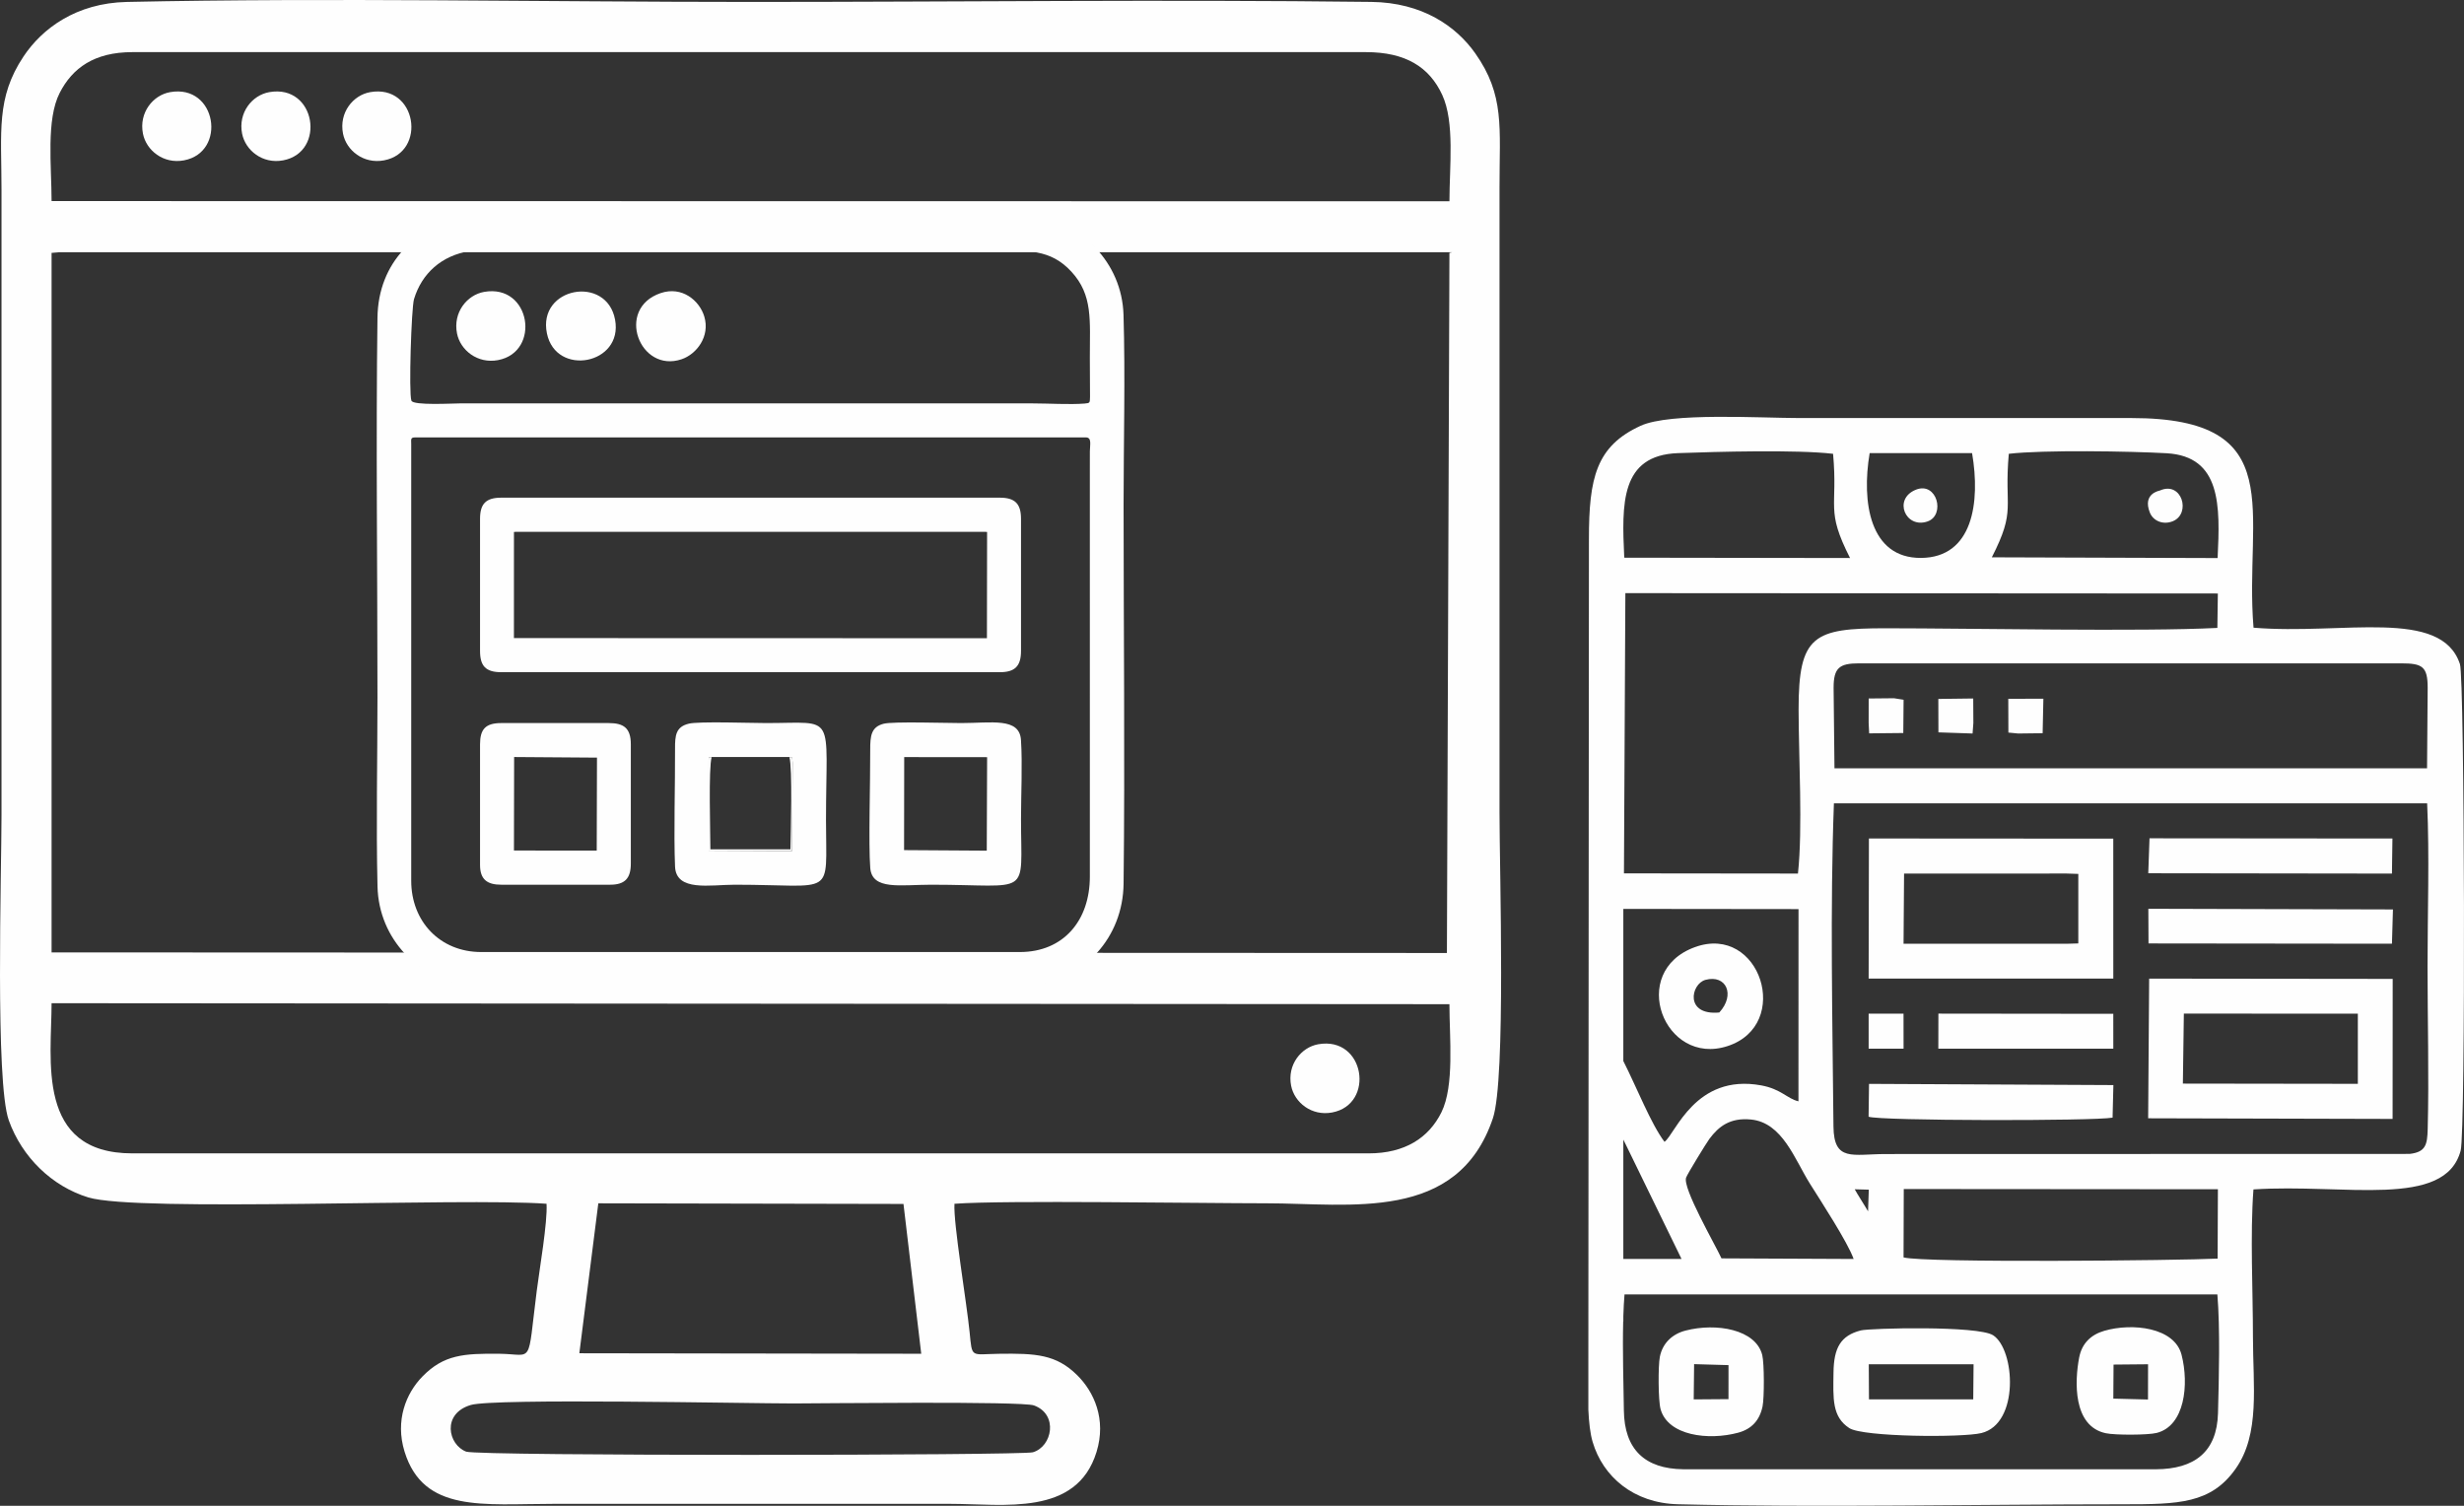 <svg width="180" height="110" viewBox="0 0 180 110" fill="none" xmlns="http://www.w3.org/2000/svg">
<rect x="0" y="0" width="180" height="110" fill="#333333" stroke="none"/>
<path fill-rule="evenodd" clip-rule="evenodd" d="M13.435 11.715C16.592 11.124 15.839 6.128 12.426 6.731C11.174 6.952 10.137 8.233 10.444 9.769C10.687 10.987 11.937 11.996 13.435 11.715Z" fill="#FEFEFE"/>
<path fill-rule="evenodd" clip-rule="evenodd" d="M20.678 11.715C23.835 11.124 23.083 6.128 19.67 6.731C18.417 6.952 17.38 8.233 17.687 9.769C17.931 10.987 19.18 11.996 20.678 11.715Z" fill="#FEFEFE"/>
<path fill-rule="evenodd" clip-rule="evenodd" d="M28.05 11.715C31.207 11.124 30.455 6.128 27.042 6.731C25.789 6.952 24.753 8.233 25.059 9.769C25.303 10.987 26.552 11.996 28.05 11.715Z" fill="#FEFEFE"/>
<path fill-rule="evenodd" clip-rule="evenodd" d="M97.312 81.269C100.469 80.677 99.716 75.681 96.303 76.284C95.051 76.505 94.014 77.787 94.321 79.323C94.564 80.54 95.814 81.549 97.312 81.269Z" fill="#FEFEFE"/>
<path fill-rule="evenodd" clip-rule="evenodd" d="M34.385 102.638C36.082 102.131 54.542 102.525 57.981 102.525C59.63 102.525 74.649 102.346 75.532 102.668C77.332 103.323 76.873 105.68 75.453 106.092C74.638 106.328 34.923 106.375 34.054 106.045C32.734 105.543 32.256 103.275 34.385 102.639L34.385 102.638ZM43.708 87.904L66.001 87.95L67.298 98.894L42.322 98.858L43.708 87.904L43.708 87.904ZM9.67 84.256C2.586 84.256 3.768 77.385 3.768 73.286L105.884 73.358C105.884 75.801 106.26 79.32 105.294 81.265C104.368 83.127 102.627 84.256 99.981 84.256H9.67L9.67 84.256ZM3.768 18.474L4.346 18.426H106.094L105.884 18.474L105.7 69.618L3.768 69.574L3.768 18.474ZM3.768 14.689C3.768 12.153 3.358 8.742 4.362 6.784C5.286 4.98 6.877 3.808 9.67 3.808H99.784C102.662 3.808 104.412 4.88 105.361 6.94C106.281 8.938 105.884 12.185 105.885 14.704L3.768 14.689ZM69.726 87.938C73.308 87.668 87.736 87.903 92.488 87.903C98.646 87.903 106.481 89.326 109.057 81.698C110.017 78.856 109.542 63.6 109.542 59.349V13.682C109.542 9.304 109.929 6.956 107.769 3.893C106.383 1.927 103.911 0.184 100.18 0.139C85.109 -0.043 69.912 0.141 54.826 0.141C39.74 0.141 24.319 -0.176 9.275 0.141C5.555 0.22 3.071 2.094 1.717 4.127C-0.297 7.153 0.11 9.621 0.11 13.879V59.547C0.11 63.768 -0.36 79.053 0.644 81.848C1.611 84.538 3.797 86.662 6.448 87.473C10.017 88.566 33.705 87.482 39.926 87.937C40.009 89.275 39.411 92.712 39.207 94.321C38.505 99.859 39.011 98.922 36.489 98.895C33.88 98.868 32.423 98.957 30.859 100.557C29.663 101.781 28.852 103.768 29.553 106.042C30.94 110.538 35.31 109.859 40.431 109.859H69.418C73.336 109.859 78.646 110.8 80.104 106.067C80.84 103.679 79.916 101.673 78.693 100.462C77.15 98.934 75.658 98.859 72.964 98.897C70.893 98.927 71.025 99.254 70.83 97.297C70.613 95.116 69.635 89.34 69.726 87.938L69.726 87.938Z" fill="#FEFEFE"/>
<path fill-rule="evenodd" clip-rule="evenodd" d="M30.04 32.442C30.04 32.096 29.974 31.953 30.335 31.953H79.319C79.772 31.953 79.623 32.471 79.617 32.964C79.612 33.419 79.615 33.876 79.615 34.33L79.616 64.028C79.62 67.261 77.673 69.548 74.505 69.548H35.15C32.148 69.548 30.04 67.317 30.04 64.342V32.441L30.04 32.442ZM34.306 18.344C35.406 18.171 69.378 18.289 72.307 18.289C75.071 18.289 76.737 18.181 78.271 19.849C79.844 21.558 79.615 23.376 79.615 26.145L79.628 28.993C79.612 29.424 79.642 29.447 79.224 29.481C78.169 29.567 76.565 29.469 75.447 29.469H33.58C33.091 29.469 30.184 29.635 30.054 29.27C29.851 28.701 30.053 22.491 30.244 21.854C30.809 19.971 32.269 18.664 34.306 18.344V18.344ZM34.14 15.859C30.426 16.457 27.628 19.15 27.575 23.207C27.457 32.18 27.575 41.851 27.575 50.911C27.575 55.492 27.47 60.197 27.578 64.763C27.669 68.615 30.631 71.615 34.229 71.978C35.802 72.137 59.57 72.017 61.84 72.017C64.166 72.017 74.157 72.14 75.603 71.957C79.18 71.505 82.034 68.521 82.08 64.553C82.185 55.525 82.08 45.945 82.08 36.849C82.08 32.288 82.211 27.533 82.075 22.996C81.96 19.16 78.964 16.199 75.41 15.829C74.001 15.683 49.941 15.801 47.815 15.801C45.712 15.801 35.309 15.671 34.14 15.859H34.14Z" fill="#FEFEFE"/>
<path fill-rule="evenodd" clip-rule="evenodd" d="M37.545 38.861L37.662 38.853H71.993L72.109 38.861L72.097 46.623L37.543 46.613L37.545 38.861V38.861ZM35.068 37.898V47.553C35.068 48.636 35.471 49.105 36.615 49.105H73.039C74.14 49.105 74.587 48.664 74.587 47.553V37.898C74.587 36.79 74.135 36.356 73.039 36.356H36.615C35.51 36.356 35.068 36.795 35.068 37.898Z" fill="#FEFEFE"/>
<path fill-rule="evenodd" clip-rule="evenodd" d="M66.054 55.307L72.111 55.313L72.085 62.142L66.044 62.103L66.054 55.307V55.307ZM64.552 52.87C63.648 53.105 63.565 53.736 63.571 54.793C63.583 57.092 63.437 61.661 63.574 63.405C63.704 65.057 65.798 64.63 68.016 64.63C75.406 64.63 74.587 65.626 74.587 59.83C74.587 58.017 74.699 55.825 74.584 54.058C74.476 52.39 72.429 52.821 70.214 52.821C69.172 52.821 65.228 52.694 64.553 52.87H64.552Z" fill="#FEFEFE"/>
<path fill-rule="evenodd" clip-rule="evenodd" d="M51.989 55.303H57.665C57.979 55.521 57.811 54.977 57.904 55.73L57.859 62.172L51.77 62.141L51.767 55.633C51.793 55.02 51.729 55.485 51.989 55.303V55.303ZM50.314 52.867C49.372 53.096 49.308 53.721 49.313 54.687C49.325 57.367 49.212 60.829 49.313 63.3C49.388 65.16 51.881 64.63 53.676 64.63C61.086 64.63 60.341 65.658 60.341 59.935C60.341 51.97 61.151 52.821 55.979 52.821C54.885 52.821 51.061 52.684 50.314 52.866L50.314 52.867Z" fill="#FEFEFE"/>
<path fill-rule="evenodd" clip-rule="evenodd" d="M37.558 55.302L43.611 55.346L43.592 62.138L37.545 62.132L37.558 55.302ZM35.068 54.374V63.188C35.068 64.245 35.59 64.63 36.615 64.63H44.57C45.634 64.63 46.083 64.184 46.083 63.083V54.373C46.083 53.177 45.554 52.821 44.465 52.821H36.615C35.468 52.821 35.068 53.271 35.068 54.373V54.374Z" fill="#FEFEFE"/>
<path fill-rule="evenodd" clip-rule="evenodd" d="M39.955 24.362C40.622 27.552 45.533 26.621 44.934 23.361C44.324 20.045 39.248 20.976 39.955 24.362Z" fill="#FEFEFE"/>
<path fill-rule="evenodd" clip-rule="evenodd" d="M33.386 24.362C33.629 25.579 34.879 26.588 36.377 26.308C39.534 25.716 38.781 20.72 35.368 21.323C34.115 21.544 33.079 22.826 33.386 24.362Z" fill="#FEFEFE"/>
<path fill-rule="evenodd" clip-rule="evenodd" d="M48.253 21.414C44.931 22.553 46.728 27.288 49.8 26.241C50.886 25.87 51.885 24.58 51.451 23.126C51.106 21.967 49.829 20.873 48.253 21.414Z" fill="#FEFEFE"/>
<path fill-rule="evenodd" clip-rule="evenodd" d="M57.665 55.303C57.905 56.113 57.76 60.834 57.745 62.044H51.895C51.895 60.828 51.749 56.121 51.989 55.303C51.729 55.485 51.793 55.02 51.767 55.633L51.77 62.141L57.859 62.172L57.904 55.73C57.811 54.977 57.979 55.522 57.665 55.303V55.303Z" fill="#FEFEFE"/>
<path fill-rule="evenodd" clip-rule="evenodd" d="M161.983 94.559C162.191 97.012 162.096 100.712 162.029 103.239C161.954 106.069 160.307 107.32 157.491 107.333L122.967 107.332C120.155 107.299 118.664 105.881 118.627 103.039C118.601 101.099 118.525 98.683 118.577 96.54H118.588V96.149C118.605 95.592 118.633 95.058 118.674 94.559H161.984L161.983 94.559ZM116.074 39.374C116.073 34.907 116.605 32.589 119.851 31.104C122.011 30.116 128.608 30.539 131.455 30.539C139.54 30.539 147.624 30.54 155.709 30.539C167.379 30.537 163.929 37.42 164.625 45.854C171.162 46.396 178.345 44.376 179.704 48.517C180.048 49.569 180.126 82.655 179.756 84.053C178.623 88.335 171.256 86.448 164.619 86.89C164.371 90.177 164.583 94.315 164.583 97.694C164.583 101.233 165.117 104.748 163.316 107.298C161.515 109.849 159.149 109.891 155.117 109.891C144.638 109.891 132.72 110.138 122.575 109.888C119.333 109.809 117.097 107.87 116.346 105.337C116.166 104.731 116.074 103.913 116.032 102.985V99.377L116.074 39.374L116.074 39.374ZM118.587 66.397V77.509C119.541 79.387 120.619 82.131 121.596 83.413C122.396 82.835 123.839 78.408 128.659 79.289C130.114 79.555 130.567 80.266 131.381 80.453L131.385 66.411L118.587 66.397ZM118.587 83.253V91.968L122.839 91.969L118.803 83.686C118.73 83.542 118.658 83.398 118.587 83.253ZM139.965 35.772C138.262 36.449 139.204 38.652 140.812 38.092C142.133 37.632 141.504 35.16 139.965 35.772ZM157.782 35.834C157.739 35.853 156.503 36.049 157.047 37.436C157.292 38.062 158.031 38.366 158.737 38.073C160.079 37.515 159.393 35.117 157.782 35.834V35.834ZM141.606 53.5L144.1 53.584L144.158 52.818L144.148 51.026L141.599 51.058L141.606 53.5ZM146.717 53.515L147.426 53.584L148.413 53.572L149.219 53.563L149.273 51.041L146.709 51.05L146.717 53.515V53.515ZM136.509 52.817L136.546 53.573L139.039 53.548L139.061 51.118L138.359 51.008L136.511 51.026L136.509 52.817V52.817ZM136.508 76.61H139.059L139.056 74.048H136.508L136.508 76.61ZM141.599 76.61L154.381 76.609L154.38 74.061L141.604 74.047L141.599 76.61ZM125.599 73.964C123.05 74.201 123.517 71.868 124.59 71.58C126.098 71.175 126.791 72.661 125.599 73.964ZM123.815 69.19C118.896 70.98 121.57 77.925 126.198 76.42C130.961 74.872 128.595 67.45 123.815 69.19ZM156.953 68.92L174.737 68.94L174.81 66.436L156.941 66.387L156.953 68.92ZM156.935 63.793L174.737 63.817L174.772 61.255L157.026 61.24L156.935 63.793ZM136.504 81.577C137.293 81.884 152.942 81.9 154.328 81.646L154.387 79.267L136.536 79.179L136.504 81.577H136.504ZM123.758 99.653L126.271 99.725L126.269 102.209L123.729 102.228L123.758 99.653ZM123.135 97.2C122.18 97.447 121.453 98.103 121.253 99.128C121.125 99.786 121.134 102.306 121.307 102.935C121.844 104.884 124.802 105.247 126.974 104.662C127.959 104.397 128.548 103.757 128.759 102.736C128.887 102.116 128.887 99.582 128.734 98.981C128.26 97.111 125.38 96.62 123.135 97.2V97.2ZM154.399 99.685L156.92 99.662L156.915 102.237L154.382 102.171L154.399 99.685L154.399 99.685ZM153.722 97.218C152.751 97.5 152.085 98.133 151.887 99.17C151.556 100.901 151.417 104.188 153.835 104.7C154.52 104.846 156.909 104.84 157.55 104.678C159.603 104.16 159.925 101.145 159.367 98.969C158.853 96.966 155.77 96.623 153.721 97.218L153.722 97.218ZM136.518 99.662L144.173 99.662L144.149 102.228H136.532L136.518 99.662V99.662ZM135.938 97.189C134.454 97.568 133.965 98.471 133.941 100.258C133.916 102.17 133.821 103.494 135.096 104.326C136.093 104.977 143.345 105.03 144.74 104.689C147.548 104.004 147.205 98.576 145.601 97.543C144.484 96.824 136.579 97.025 135.938 97.189ZM159.535 74.044L172.245 74.052L172.245 79.176L159.463 79.159L159.535 74.044H159.535ZM156.927 81.693L174.784 81.739L174.791 71.51L157 71.49L156.927 81.693V81.693ZM139.096 63.818L150.976 63.813L151.825 63.841L151.825 68.919L151.026 68.942H139.058L139.096 63.818ZM136.508 71.488L154.381 71.487L154.379 61.264L136.528 61.253L136.508 71.488H136.508ZM139.074 86.86L162.022 86.877L162.001 91.943C159.221 92.082 140.591 92.269 139.058 91.855L139.074 86.86V86.86ZM136.466 88.492C136.421 88.39 135.629 87.147 135.49 86.879L136.519 86.907L136.466 88.492V88.492ZM125.758 91.926C125.288 90.903 122.904 86.793 123.173 86.027C123.268 85.754 124.669 83.473 124.877 83.195C125.551 82.294 126.375 81.634 127.909 81.782C130.214 82.004 131.11 84.704 132.211 86.458C132.977 87.678 135.001 90.781 135.411 91.97L125.758 91.926ZM177.308 58.687C177.483 62.539 177.336 66.722 177.336 70.61C177.336 74.52 177.45 78.596 177.348 82.484C177.318 83.619 177.204 84.162 176.031 84.295L137.764 84.305C135.341 84.306 133.962 84.9 133.938 82.284C133.867 74.646 133.686 66.269 133.971 58.687H177.308L177.308 58.687ZM133.948 50.247C133.948 48.787 134.369 48.459 135.793 48.459H175.427C176.965 48.459 177.346 48.697 177.346 50.247L177.301 56.124L134.012 56.127L133.948 50.247ZM118.736 43.33L162.018 43.356L161.983 45.87C156.49 46.154 144.044 45.897 137.765 45.896C132.498 45.895 131.386 46.401 131.391 51.829C131.394 55.28 131.7 60.532 131.344 63.815L118.633 63.801L118.736 43.33ZM145.507 40.713C147.306 37.191 146.389 37.158 146.747 33.151C149.244 32.858 155.62 32.959 158.272 33.11C162.267 33.338 162.189 36.942 162.001 40.767L145.507 40.713ZM118.655 40.74C118.472 36.808 118.361 33.258 122.574 33.102C125.425 32.998 131.248 32.839 133.91 33.151C134.274 37.147 133.339 37.198 135.149 40.764L118.655 40.74ZM144.064 33.1C144.68 36.698 144.122 40.734 140.329 40.757C136.582 40.779 135.98 36.674 136.582 33.1H144.064Z" fill="#FEFEFE"/>
</svg>
